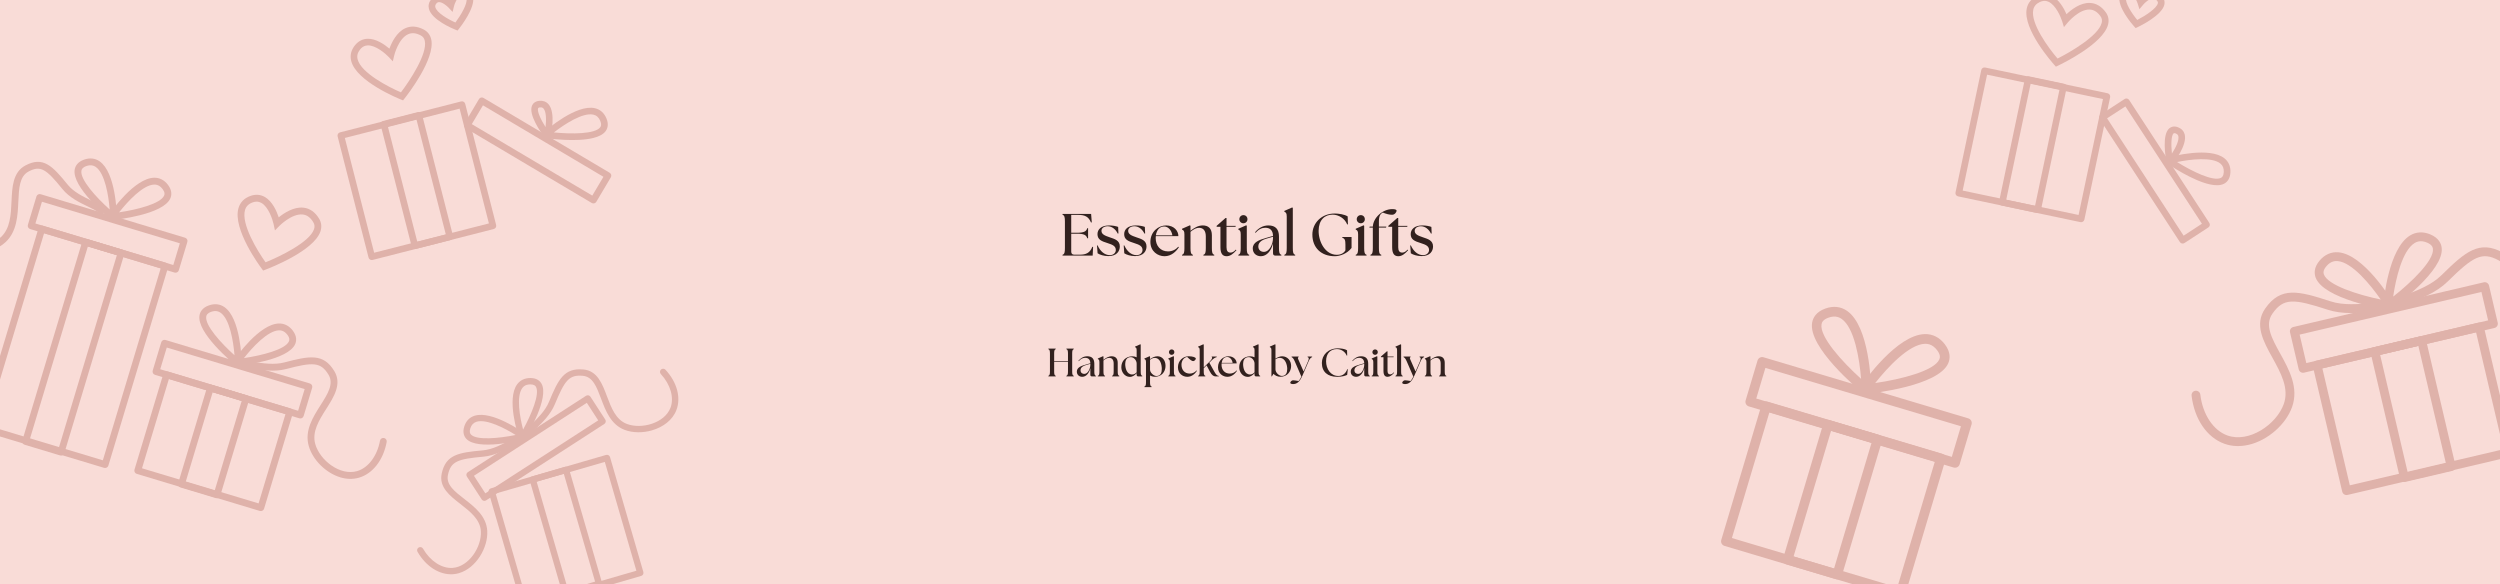 <svg width="1511" height="353" viewBox="0 0 1511 353" fill="none" xmlns="http://www.w3.org/2000/svg">
<g clip-path="url(#clip0_2085_1843)">
<rect width="1511" height="353" fill="#F9DCD7"/>
<path d="M660.408 154.5H642.192V153.996C643.38 153.6 643.632 152.52 643.632 149.928V133.872C643.632 131.28 643.38 130.2 642.192 129.804V129.3H659.472L659.868 134.376L659.4 134.484C657.96 130.956 655.692 129.876 651.66 129.876H647.448V140.676H650.904C655.296 140.676 656.556 139.812 657.132 137.94H657.636V143.988H657.132C656.556 142.116 655.296 141.252 650.904 141.252H647.448V152.124C647.448 153.276 648.096 153.924 649.248 153.924H652.704C656.34 153.924 658.824 152.844 660.192 149.172L660.66 149.244L660.408 154.5ZM669.866 154.788C667.238 154.788 664.754 153.996 663.386 153.096L663.026 148.38L663.386 148.308C664.934 151.764 667.526 154.176 670.73 154.212C672.962 154.248 674.402 152.772 674.402 151.116C674.402 148.812 672.566 147.912 669.434 146.94C665.654 145.788 663.314 144.744 663.314 141.504C663.314 138.768 665.438 136.248 670.334 136.248C672.386 136.248 674.582 136.644 675.806 137.148L675.986 141.108L675.554 141.18C674.33 138.624 672.098 136.752 669.47 136.752C667.202 136.752 665.726 137.94 665.726 139.488C665.726 141.504 667.526 142.368 670.766 143.448C673.646 144.42 676.814 145.284 676.814 148.956C676.814 151.692 675.086 154.788 669.866 154.788ZM686.003 154.788C683.375 154.788 680.891 153.996 679.523 153.096L679.163 148.38L679.523 148.308C681.071 151.764 683.663 154.176 686.867 154.212C689.099 154.248 690.539 152.772 690.539 151.116C690.539 148.812 688.703 147.912 685.571 146.94C681.791 145.788 679.451 144.744 679.451 141.504C679.451 138.768 681.575 136.248 686.471 136.248C688.523 136.248 690.719 136.644 691.943 137.148L692.123 141.108L691.691 141.18C690.467 138.624 688.235 136.752 685.607 136.752C683.339 136.752 681.863 137.94 681.863 139.488C681.863 141.504 683.663 142.368 686.903 143.448C689.783 144.42 692.951 145.284 692.951 148.956C692.951 151.692 691.223 154.788 686.003 154.788ZM703.832 154.86C699.836 154.86 695.3 152.016 695.3 146.184C695.3 140.064 700.088 136.248 704.768 136.248C709.628 136.248 712.22 139.596 712.22 142.728H698.576C698.54 143.124 698.504 143.484 698.504 143.88C698.504 148.596 701.384 151.944 705.956 151.944C708.62 151.944 710.672 150.792 712.184 149.1L712.508 149.46C710.852 151.98 708.008 154.86 703.832 154.86ZM698.612 142.224H708.584C708.116 139.272 706.136 136.932 703.652 136.896C700.592 136.86 699.044 139.416 698.612 142.224ZM714.422 154.5V153.996C715.61 153.6 715.862 152.52 715.862 149.928V141.648C715.862 139.524 715.322 139.164 714.422 138.768V138.264L719.174 136.176L719.534 136.464V139.488C721.514 137.868 724.106 136.248 726.914 136.248C730.226 136.248 732.458 137.976 732.458 142.188V149.928C732.458 152.52 732.71 153.6 733.898 153.996V154.5H727.346V153.996C728.534 153.6 728.786 152.52 728.786 149.928V142.836C728.786 139.596 727.382 137.688 724.718 137.688C723.026 137.688 721.478 138.516 719.534 140.1V149.928C719.534 152.52 719.786 153.6 720.974 153.996V154.5H714.422ZM741.381 154.86C738.933 154.86 737.637 153.312 737.637 149.424V137.076H735.333V136.5L740.733 131.748H741.309V136.5H746.889L746.745 137.076H741.309V149.46C741.309 151.692 742.137 152.664 743.721 152.664C744.513 152.664 745.737 152.34 746.925 150.864L747.285 151.224C745.377 153.42 743.541 154.86 741.381 154.86ZM748.453 154.5V153.996C749.641 153.6 749.893 152.52 749.893 149.928V141.648C749.893 139.524 749.353 139.164 748.453 138.768V138.264L753.205 136.176L753.565 136.464V149.928C753.565 152.52 753.817 153.6 755.005 153.996V154.5H748.453ZM751.513 134.952C750.145 134.952 749.065 133.872 749.065 132.504C749.065 131.1 750.145 130.02 751.513 130.02C752.953 130.02 753.961 131.1 753.961 132.504C753.961 133.872 752.881 134.952 751.513 134.952ZM770.854 154.5C769.918 154.5 769.414 153.996 769.414 153.06V147.12C768.406 151.296 765.814 154.86 762.07 154.86C759.406 154.86 757.174 153.168 757.174 150.144C757.174 146.436 760.954 144.996 765.418 143.736L769.414 142.584C769.342 139.02 767.398 137.652 764.734 137.652C762.718 137.652 760.738 138.516 758.902 140.712L758.542 140.388C760.558 137.904 763.33 136.248 766.606 136.248C770.962 136.248 773.014 138.588 773.014 142.98V149.928C773.014 152.52 773.266 153.6 774.454 153.996V154.5H770.854ZM760.522 148.884C760.522 151.26 762.214 152.232 763.87 152.232C767.398 152.232 769.378 147.264 769.414 144.024V143.088L765.562 144.204C763.87 144.672 760.522 145.896 760.522 148.884ZM776.264 154.5V153.996C777.452 153.6 777.704 152.52 777.704 149.928V130.848C777.704 128.724 777.164 128.364 776.264 127.968V127.464L781.016 125.376L781.376 125.664V149.928C781.376 152.52 781.628 153.6 782.816 153.996V154.5H776.264ZM806.766 154.86C798.486 154.86 793.194 149.676 793.194 141.792C793.194 134.88 798.63 129.048 806.73 129.048C808.962 129.048 812.67 129.552 814.542 130.812L814.686 135.564L814.254 135.672C812.778 131.964 808.998 129.732 805.398 129.732C800.682 129.732 797.046 132.9 796.974 139.416C796.902 146.22 801.042 153.996 807.954 153.996C810.222 153.996 812.274 153.06 813.174 151.26V147.984C813.174 145.176 812.85 144.168 811.302 143.736V143.232H816.882V149.856C814.182 153.384 809.754 154.86 806.766 154.86ZM819.399 154.5V153.996C820.587 153.6 820.839 152.52 820.839 149.928V141.648C820.839 139.524 820.299 139.164 819.399 138.768V138.264L824.151 136.176L824.511 136.464V149.928C824.511 152.52 824.763 153.6 825.951 153.996V154.5H819.399ZM822.459 134.952C821.091 134.952 820.011 133.872 820.011 132.504C820.011 131.1 821.091 130.02 822.459 130.02C823.899 130.02 824.907 131.1 824.907 132.504C824.907 133.872 823.827 134.952 822.459 134.952ZM828.299 154.5V153.996C829.487 153.6 829.739 152.52 829.739 149.928V137.544H827.651L827.831 136.968H829.739C829.991 131.676 835.499 126.384 841.547 126.384C843.059 126.384 844.103 126.672 844.103 127.392C844.103 128.148 843.023 129.804 841.403 129.804C839.567 129.804 837.983 129.336 835.751 128.472C834.743 129.012 833.411 129.984 833.411 133.692V136.968H837.911L837.731 137.544H833.411V149.928C833.411 152.52 833.663 153.6 834.851 153.996V154.5H828.299ZM845.163 154.86C842.715 154.86 841.419 153.312 841.419 149.424V137.076H839.115V136.5L844.515 131.748H845.091V136.5H850.671L850.527 137.076H845.091V149.46C845.091 151.692 845.919 152.664 847.503 152.664C848.295 152.664 849.519 152.34 850.707 150.864L851.067 151.224C849.159 153.42 847.323 154.86 845.163 154.86ZM859.183 154.788C856.555 154.788 854.071 153.996 852.703 153.096L852.343 148.38L852.703 148.308C854.251 151.764 856.843 154.176 860.047 154.212C862.279 154.248 863.719 152.772 863.719 151.116C863.719 148.812 861.883 147.912 858.751 146.94C854.971 145.788 852.631 144.744 852.631 141.504C852.631 138.768 854.755 136.248 859.651 136.248C861.703 136.248 863.899 136.644 865.123 137.148L865.303 141.108L864.871 141.18C863.647 138.624 861.415 136.752 858.787 136.752C856.519 136.752 855.043 137.94 855.043 139.488C855.043 141.504 856.843 142.368 860.083 143.448C862.963 144.42 866.131 145.284 866.131 148.956C866.131 151.692 864.403 154.788 859.183 154.788Z" fill="#32211E"/>
<path d="M633.628 227.5V227.164C634.42 226.9 634.588 226.18 634.588 224.452V213.748C634.588 212.02 634.42 211.3 633.628 211.036V210.7H638.092V211.036C637.3 211.3 637.132 212.02 637.132 213.748V218.38H645.484V213.748C645.484 212.02 645.316 211.3 644.524 211.036V210.7H648.988V211.036C648.196 211.3 648.028 212.02 648.028 213.748V224.452C648.028 226.18 648.196 226.9 648.988 227.164V227.5H644.524V227.164C645.316 226.9 645.484 226.18 645.484 224.452V218.812H637.132V224.452C637.132 226.18 637.3 226.9 638.092 227.164V227.5H633.628ZM659.965 227.5C659.341 227.5 659.005 227.164 659.005 226.54V222.58C658.333 225.364 656.605 227.74 654.109 227.74C652.333 227.74 650.845 226.612 650.845 224.596C650.845 222.124 653.365 221.164 656.341 220.324L659.005 219.556C658.957 217.18 657.661 216.268 655.885 216.268C654.541 216.268 653.221 216.844 651.997 218.308L651.757 218.092C653.101 216.436 654.949 215.332 657.133 215.332C660.037 215.332 661.405 216.892 661.405 219.82V224.452C661.405 226.18 661.573 226.9 662.365 227.164V227.5H659.965ZM653.077 223.756C653.077 225.34 654.205 225.988 655.309 225.988C657.661 225.988 658.981 222.676 659.005 220.516V219.892L656.437 220.636C655.309 220.948 653.077 221.764 653.077 223.756ZM663.524 227.5V227.164C664.316 226.9 664.484 226.18 664.484 224.452V218.932C664.484 217.516 664.124 217.276 663.524 217.012V216.676L666.692 215.284L666.932 215.476V217.492C668.252 216.412 669.98 215.332 671.852 215.332C674.06 215.332 675.548 216.484 675.548 219.292V224.452C675.548 226.18 675.716 226.9 676.508 227.164V227.5H672.14V227.164C672.932 226.9 673.1 226.18 673.1 224.452V219.724C673.1 217.564 672.164 216.292 670.388 216.292C669.26 216.292 668.228 216.844 666.932 217.9V224.452C666.932 226.18 667.1 226.9 667.892 227.164V227.5H663.524ZM682.84 227.788C679.792 227.74 677.728 224.932 677.728 221.956C677.728 218.284 680.248 215.356 684.424 215.356C685.432 215.356 686.272 215.596 686.992 215.956V211.732C686.992 210.316 686.632 210.076 686.032 209.812V209.476L689.2 208.084L689.44 208.276V224.452C689.44 226.18 689.608 226.9 690.4 227.164V227.5H687.952C687.328 227.5 686.992 227.164 686.992 226.54V225.532C686.08 226.588 684.64 227.836 682.84 227.788ZM680.08 220.012C680.08 222.292 680.872 226.348 684.328 226.348C685.384 226.348 686.296 225.772 686.992 225.028V219.724C686.992 217.948 685.432 215.86 683.416 215.86C680.776 215.86 680.08 218.116 680.08 220.012ZM698.036 227.716C696.932 227.716 695.924 227.404 695.084 226.924V230.932C695.084 232.66 695.252 233.38 696.044 233.644V233.98H691.676V233.644C692.468 233.38 692.636 232.66 692.636 230.932V218.932C692.636 217.516 692.276 217.276 691.676 217.012V216.676L694.844 215.284L695.084 215.476V217.036C696.356 216.148 697.916 215.332 699.572 215.332C702.548 215.332 704.444 217.828 704.444 221.116C704.444 224.788 701.972 227.716 698.036 227.716ZM695.084 223.492C695.084 225.148 697.22 227.26 698.996 227.26C701.588 227.26 702.188 225.124 702.188 222.94C702.188 220.78 701.468 216.316 697.892 216.316C696.836 216.316 695.924 216.796 695.084 217.444V223.492ZM706.11 227.5V227.164C706.902 226.9 707.07 226.18 707.07 224.452V218.932C707.07 217.516 706.71 217.276 706.11 217.012V216.676L709.278 215.284L709.518 215.476V224.452C709.518 226.18 709.686 226.9 710.478 227.164V227.5H706.11ZM708.15 214.468C707.238 214.468 706.518 213.748 706.518 212.836C706.518 211.9 707.238 211.18 708.15 211.18C709.11 211.18 709.782 211.9 709.782 212.836C709.782 213.748 709.062 214.468 708.15 214.468ZM717.635 227.74C714.683 227.74 711.947 225.676 711.947 221.956C711.947 217.924 715.067 215.332 718.427 215.332C720.995 215.332 722.747 216.028 722.747 216.7C722.747 217.444 721.835 218.26 721.115 218.26C720.443 218.26 719.363 217.516 717.515 215.74C715.427 216.052 714.083 218.116 714.083 220.42C714.083 223.564 716.003 225.796 719.051 225.796C720.827 225.796 722.195 225.028 723.203 223.9L723.419 224.14C722.315 225.82 720.419 227.74 717.635 227.74ZM724.134 227.5V227.164C724.926 226.9 725.094 226.18 725.094 224.452V211.732C725.094 210.316 724.734 210.076 724.134 209.812V209.476L727.302 208.084L727.542 208.276V222.076L731.31 218.332C732.846 216.796 732.822 215.884 732.342 215.716V215.5H735.39V215.836C734.622 216.076 733.686 216.436 732.462 217.66L730.926 219.196L733.782 224.356C734.718 226.036 735.462 227.164 736.614 227.164V227.5H734.694C733.518 227.5 732.414 226.78 731.262 224.62L729.27 220.828L727.542 222.556V224.452C727.542 226.18 727.71 226.9 728.502 227.164V227.5H724.134ZM741.846 227.74C739.182 227.74 736.158 225.844 736.158 221.956C736.158 217.876 739.35 215.332 742.47 215.332C745.71 215.332 747.438 217.564 747.438 219.652H738.342C738.318 219.916 738.294 220.156 738.294 220.42C738.294 223.564 740.214 225.796 743.262 225.796C745.038 225.796 746.406 225.028 747.414 223.9L747.63 224.14C746.526 225.82 744.63 227.74 741.846 227.74ZM738.366 219.316H745.014C744.702 217.348 743.382 215.788 741.726 215.764C739.686 215.74 738.654 217.444 738.366 219.316ZM754.09 227.788C751.042 227.74 748.978 224.932 748.978 221.956C748.978 218.284 751.498 215.356 755.674 215.356C756.682 215.356 757.522 215.596 758.242 215.956V211.732C758.242 210.316 757.882 210.076 757.282 209.812V209.476L760.45 208.084L760.69 208.276V224.452C760.69 226.18 760.858 226.9 761.65 227.164V227.5H759.202C758.578 227.5 758.242 227.164 758.242 226.54V225.532C757.33 226.588 755.89 227.836 754.09 227.788ZM751.33 220.012C751.33 222.292 752.122 226.348 755.578 226.348C756.634 226.348 757.546 225.772 758.242 225.028V219.724C758.242 217.948 756.682 215.86 754.666 215.86C752.026 215.86 751.33 218.116 751.33 220.012ZM773.851 227.716C772.123 227.716 770.587 226.948 769.699 225.94L768.715 227.5H768.451V211.732C768.451 210.316 768.091 210.076 767.491 209.812V209.476L770.659 208.084L770.899 208.276V216.748C772.099 215.98 773.515 215.332 774.883 215.332C778.291 215.332 780.355 218.14 780.355 221.116C780.355 224.788 777.835 227.716 773.851 227.716ZM770.899 223.276C770.899 225.148 772.963 227.212 774.787 227.212C777.331 227.212 778.003 225.124 778.003 222.94C778.003 220.78 776.995 216.292 773.419 216.292C772.531 216.292 771.691 216.628 770.899 217.132V223.276ZM781.583 232.132C780.599 232.156 779.831 231.844 779.831 231.364C779.831 230.908 780.479 229.852 781.607 229.852C782.303 229.852 783.623 230.068 784.871 230.284C785.447 229.66 786.023 228.724 786.551 227.62L782.519 218.308C781.847 216.7 781.199 216.1 780.647 215.836V215.5H784.895V215.836C784.103 216.1 784.463 216.7 785.159 218.284L787.895 224.524L790.583 218.308C791.255 216.7 791.135 216.028 790.319 215.836V215.5H793.055V215.836C792.335 216.1 791.663 216.7 790.967 218.284L787.295 226.78C785.471 230.98 783.791 232.084 781.583 232.132ZM808.201 227.74C802.465 227.74 798.937 224.764 798.937 219.388C798.937 214.54 802.777 210.532 808.657 210.532C810.433 210.532 812.905 210.868 814.153 211.708L814.249 214.876L813.961 214.948C812.977 212.476 810.505 210.988 808.033 210.988C804.193 210.988 801.481 213.532 801.481 218.308C801.481 222.94 804.217 227.236 808.897 227.236C811.585 227.236 813.433 225.604 814.297 223.108L814.609 223.156L814.225 226.588C812.953 227.164 811.129 227.74 808.201 227.74ZM825.504 227.5C824.88 227.5 824.544 227.164 824.544 226.54V222.58C823.872 225.364 822.144 227.74 819.648 227.74C817.872 227.74 816.384 226.612 816.384 224.596C816.384 222.124 818.904 221.164 821.88 220.324L824.544 219.556C824.496 217.18 823.2 216.268 821.424 216.268C820.08 216.268 818.76 216.844 817.536 218.308L817.296 218.092C818.64 216.436 820.488 215.332 822.672 215.332C825.576 215.332 826.944 216.892 826.944 219.82V224.452C826.944 226.18 827.112 226.9 827.904 227.164V227.5H825.504ZM818.616 223.756C818.616 225.34 819.744 225.988 820.848 225.988C823.2 225.988 824.52 222.676 824.544 220.516V219.892L821.976 220.636C820.848 220.948 818.616 221.764 818.616 223.756ZM829.063 227.5V227.164C829.855 226.9 830.023 226.18 830.023 224.452V218.932C830.023 217.516 829.663 217.276 829.063 217.012V216.676L832.231 215.284L832.471 215.476V224.452C832.471 226.18 832.639 226.9 833.431 227.164V227.5H829.063ZM831.103 214.468C830.191 214.468 829.471 213.748 829.471 212.836C829.471 211.9 830.191 211.18 831.103 211.18C832.063 211.18 832.735 211.9 832.735 212.836C832.735 213.748 832.015 214.468 831.103 214.468ZM838.668 227.74C837.036 227.74 836.172 226.708 836.172 224.116V215.884H834.636V215.5L838.236 212.332H838.62V215.5H842.34L842.244 215.884H838.62V224.14C838.62 225.628 839.172 226.276 840.228 226.276C840.756 226.276 841.572 226.06 842.364 225.076L842.604 225.316C841.332 226.78 840.108 227.74 838.668 227.74ZM843.431 227.5V227.164C844.223 226.9 844.391 226.18 844.391 224.452V211.732C844.391 210.316 844.031 210.076 843.431 209.812V209.476L846.599 208.084L846.839 208.276V224.452C846.839 226.18 847.007 226.9 847.799 227.164V227.5H843.431ZM849.247 232.132C848.263 232.156 847.495 231.844 847.495 231.364C847.495 230.908 848.143 229.852 849.271 229.852C849.967 229.852 851.287 230.068 852.535 230.284C853.111 229.66 853.687 228.724 854.215 227.62L850.183 218.308C849.511 216.7 848.863 216.1 848.311 215.836V215.5H852.559V215.836C851.767 216.1 852.127 216.7 852.823 218.284L855.559 224.524L858.247 218.308C858.919 216.7 858.799 216.028 857.983 215.836V215.5H860.719V215.836C859.999 216.1 859.327 216.7 858.631 218.284L854.959 226.78C853.135 230.98 851.455 232.084 849.247 232.132ZM861.172 227.5V227.164C861.964 226.9 862.132 226.18 862.132 224.452V218.932C862.132 217.516 861.772 217.276 861.172 217.012V216.676L864.34 215.284L864.58 215.476V217.492C865.9 216.412 867.628 215.332 869.5 215.332C871.708 215.332 873.196 216.484 873.196 219.292V224.452C873.196 226.18 873.364 226.9 874.156 227.164V227.5H869.788V227.164C870.58 226.9 870.748 226.18 870.748 224.452V219.724C870.748 217.564 869.812 216.292 868.036 216.292C866.908 216.292 865.876 216.844 864.58 217.9V224.452C864.58 226.18 864.748 226.9 865.54 227.164V227.5H861.172Z" fill="#32211E"/>
<path d="M358.719 83.359C348.364 86.004 331.974 83.785 329.629 83.447C328.858 83.341 328.221 82.787 328.001 82.031C327.78 81.275 328.003 80.475 328.602 79.963C330.59 78.203 348.38 62.877 359.545 65.397C362.701 66.107 365.112 68.218 366.498 71.486C368.135 75.309 367.103 77.9 365.942 79.394C364.473 81.298 361.887 82.551 358.732 83.356L358.719 83.359ZM334.79 80.036C345.446 81.102 359.594 81.07 362.755 76.944C363.231 76.327 363.743 75.26 362.79 73.038C361.9 70.952 360.537 69.716 358.639 69.292C352.266 67.848 341.295 74.987 334.787 80.023L334.79 80.036Z" fill="#DFB2AA"/>
<path d="M331.376 83.978C331.376 83.978 331.324 83.992 331.299 83.998C330.542 84.164 329.751 83.87 329.275 83.248C326.874 80.046 319.211 69.182 321.573 63.814C322.088 62.65 323.272 61.191 325.973 60.928C328.217 60.713 330.121 61.425 331.494 62.975C335.937 68.024 333.154 81.018 332.825 82.479C332.654 83.212 332.1 83.793 331.376 83.978ZM325.88 64.987C325.375 65.115 325.276 65.32 325.244 65.41C324.505 67.1 326.701 72.034 329.725 76.812C330.231 72.428 330.174 67.512 328.504 65.611C328.156 65.218 327.604 64.781 326.381 64.9C326.18 64.924 326.022 64.95 325.893 64.983L325.88 64.987Z" fill="#DFB2AA"/>
<path d="M298.426 138.415L225.187 157.116C224.114 157.39 223.026 156.745 222.752 155.671L204.052 82.432C203.778 81.359 204.423 80.272 205.496 79.998L278.735 61.298C279.808 61.024 280.895 61.669 281.169 62.742L299.87 135.981C300.144 137.054 299.499 138.141 298.426 138.415ZM226.136 152.742L295.496 135.032L277.786 65.671L208.425 83.381L226.136 152.742Z" fill="#DFB2AA"/>
<path d="M359.176 122.904C358.685 123.029 358.131 122.964 357.66 122.685L281.399 77.446C280.441 76.878 280.127 75.65 280.699 74.705L289.489 59.888C290.057 58.93 291.285 58.617 292.229 59.188L368.491 104.427C369.449 104.995 369.762 106.223 369.191 107.167L360.401 121.985C360.122 122.456 359.667 122.778 359.176 122.904ZM285.16 75.026L357.981 118.224L364.72 106.863L291.899 63.665L285.16 75.026Z" fill="#DFB2AA"/>
<path d="M272.375 145.067L251.25 150.461C250.177 150.735 249.09 150.09 248.816 149.017L230.06 75.558C229.786 74.485 230.431 73.397 231.504 73.124L252.629 67.73C253.702 67.456 254.789 68.101 255.063 69.174L273.82 142.633C274.093 143.706 273.448 144.793 272.375 145.067ZM252.199 146.087L269.446 141.684L251.68 72.103L234.433 76.507L252.199 146.087Z" fill="#DFB2AA"/>
<path d="M276.54 18.465L275.159 17.909C273.716 17.327 260.987 12.08 259.248 5.377C258.73 3.347 259.186 1.358 260.601 -0.381C261.795 -1.856 263.376 -2.673 265.166 -2.73C267.566 -2.82 269.909 -1.518 271.586 -0.293C272.491 -2.301 274.048 -4.778 276.515 -5.904C277.923 -6.538 280.193 -6.98 283.08 -5.487C284.573 -4.711 285.554 -3.405 285.912 -1.734C287.277 4.693 278.48 16.028 277.483 17.302L276.557 18.475L276.54 18.465ZM264.878 1.323C264.439 1.435 264.065 1.696 263.711 2.144C262.923 3.103 262.988 3.844 263.124 4.374C263.972 7.641 270.509 11.508 275.247 13.617C278.526 9.199 282.663 2.263 281.98 -0.895C281.878 -1.406 281.65 -1.706 281.208 -1.924C280.03 -2.546 279.04 -2.651 278.165 -2.248C276.053 -1.296 274.729 2.416 274.434 3.634L273.558 7.218L271.027 4.532C270.201 3.668 267.383 1.207 265.309 1.282C265.16 1.292 265.011 1.303 264.869 1.339L264.878 1.323Z" fill="#DFB2AA"/>
<path d="M243.606 60.668L242.225 60.112C241.135 59.674 215.491 49.311 212.283 36.91C211.402 33.513 212.176 30.286 214.575 27.332C216.589 24.862 219.119 23.555 222.077 23.434C227.221 23.249 232.421 26.893 235.359 29.393C236.757 25.593 239.733 19.449 244.951 17.07C248.367 15.509 252.113 15.778 256.097 17.846C258.495 19.093 260.075 21.182 260.651 23.871C263.144 35.574 246.449 57.078 244.532 59.495L243.606 60.668ZM220.968 27.614C219.727 27.931 218.637 28.677 217.672 29.86C216.099 31.79 215.601 33.777 216.155 35.894C218.264 44.045 234.627 52.523 242.326 55.817C247.657 48.81 258.426 32.578 256.746 24.703C256.418 23.148 255.626 22.097 254.26 21.386C251.398 19.885 248.906 19.668 246.636 20.702C240.775 23.369 238.291 33.381 238.276 33.482L237.417 37.075L234.886 34.389C232.999 32.392 227.047 27.26 222.246 27.439C221.809 27.454 221.398 27.518 220.997 27.62L220.968 27.614Z" fill="#DFB2AA"/>
<g clip-path="url(#clip1_2085_1843)">
<path d="M62.935 282.775L-11.464 260.361C-12.554 260.032 -13.167 258.88 -12.836 257.781L23.308 137.808C23.639 136.709 24.786 136.087 25.876 136.415L100.276 158.829C101.366 159.158 101.979 160.31 101.647 161.409L65.504 281.382C65.173 282.481 64.025 283.103 62.935 282.775ZM-8.298 256.982L62.162 278.209L97.109 162.208L26.65 140.981L-8.298 256.982Z" fill="#DFB2AA"/>
<path d="M105.515 164.74L18.232 138.445C17.142 138.116 16.529 136.964 16.86 135.865L22.009 118.773C22.34 117.675 23.487 117.053 24.577 117.381L111.861 143.676C112.951 144.005 113.563 145.157 113.232 146.256L108.083 163.348C107.752 164.446 106.605 165.068 105.515 164.74ZM21.398 135.066L104.742 160.175L108.694 147.055L25.351 121.946L21.398 135.066Z" fill="#DFB2AA"/>
<path d="M36.319 275.262L14.859 268.797C13.769 268.468 13.156 267.316 13.488 266.217L49.771 145.78C50.102 144.681 51.249 144.06 52.339 144.388L73.799 150.853C74.889 151.181 75.501 152.333 75.171 153.432L38.887 273.869C38.556 274.968 37.409 275.59 36.319 275.262ZM18.026 265.418L35.545 270.696L70.632 154.231L53.112 148.953L18.026 265.418Z" fill="#DFB2AA"/>
<path d="M66.877 132.984C66.391 132.838 65.961 132.506 65.697 132.051C65.292 131.351 65.325 130.48 65.781 129.823C67.336 127.562 81.343 107.695 93.13 107.419C96.463 107.34 99.374 108.853 101.571 111.782C104.134 115.211 103.742 118.082 102.96 119.868C98.704 129.619 70.835 132.732 67.674 133.051C67.405 133.085 67.131 133.046 66.881 132.971L66.877 132.984ZM94.98 111.789C94.415 111.619 93.822 111.541 93.202 111.556C86.479 111.712 77.26 121.628 72.003 128.333C82.903 126.721 97.033 123.137 99.19 118.213C99.513 117.472 99.772 116.28 98.281 114.285C97.309 112.996 96.227 112.165 94.993 111.793L94.98 111.789Z" fill="#DFB2AA"/>
<path d="M67.981 133.316C67.731 133.241 67.484 133.109 67.276 132.945C64.817 130.933 43.318 112.947 45.144 102.465C45.483 100.531 46.738 97.934 50.768 96.491C54.218 95.263 57.48 95.61 60.215 97.517C69.888 104.258 70.576 128.553 70.637 131.3C70.65 132.113 70.196 132.857 69.476 133.203C69.004 133.437 68.463 133.476 67.977 133.329L67.981 133.316ZM56.263 100.125C55.029 99.753 53.659 99.831 52.145 100.386C49.801 101.225 49.354 102.375 49.218 103.158C48.296 108.454 58.078 119.257 66.29 126.612C65.612 118.118 63.405 104.76 57.887 100.917C57.378 100.562 56.841 100.299 56.276 100.129L56.263 100.125Z" fill="#DFB2AA"/>
<path d="M157.055 308.819L82.656 286.405C81.566 286.077 80.953 284.925 81.284 283.826L98.734 225.904C99.065 224.805 100.212 224.184 101.302 224.512L175.702 246.926C176.792 247.254 177.404 248.406 177.073 249.505L159.624 307.427C159.293 308.526 158.145 309.148 157.055 308.819ZM85.822 283.027L156.282 304.254L172.535 250.304L102.075 229.077L85.822 283.027Z" fill="#DFB2AA"/>
<path d="M180.954 252.841L93.671 226.545C92.581 226.217 91.968 225.065 92.299 223.966L97.449 206.874C97.78 205.775 98.927 205.153 100.017 205.482L187.3 231.777C188.39 232.105 189.003 233.258 188.672 234.356L183.523 251.448C183.192 252.547 182.044 253.169 180.954 252.841ZM96.838 223.167L180.181 248.275L184.134 235.155L100.79 210.047L96.838 223.167Z" fill="#DFB2AA"/>
<path d="M130.524 301.072L109.065 294.607C107.974 294.278 107.362 293.126 107.693 292.027L125.21 233.881C125.541 232.782 126.689 232.16 127.779 232.489L149.238 238.954C150.328 239.282 150.941 240.434 150.61 241.533L133.092 299.679C132.761 300.778 131.614 301.4 130.524 301.072ZM112.231 291.229L129.751 296.507L146.072 242.332L128.552 237.054L112.231 291.229Z" fill="#DFB2AA"/>
<path d="M142.317 221.084C141.831 220.938 141.401 220.606 141.137 220.151C140.731 219.452 140.765 218.581 141.22 217.924C142.775 215.663 156.783 195.796 168.569 195.52C171.902 195.441 174.826 196.957 177.011 199.882C179.573 203.311 179.181 206.183 178.399 207.969C174.144 217.72 146.275 220.833 143.113 221.151C142.845 221.186 142.57 221.146 142.321 221.071L142.317 221.084ZM170.419 199.889C169.854 199.719 169.262 199.642 168.641 199.657C161.906 199.808 152.7 209.728 147.442 216.434C158.342 214.822 172.472 211.237 174.629 206.313C174.952 205.573 175.212 204.38 173.721 202.386C172.748 201.097 171.667 200.265 170.432 199.893L170.419 199.889Z" fill="#DFB2AA"/>
<path d="M143.42 221.417C143.171 221.342 142.924 221.21 142.716 221.046C140.256 219.034 118.758 201.048 120.583 190.565C120.923 188.631 122.178 186.034 126.208 184.592C129.658 183.364 132.919 183.711 135.654 185.618C145.331 192.346 146.029 216.657 146.076 219.401C146.089 220.214 145.636 220.958 144.915 221.304C144.444 221.537 143.902 221.576 143.416 221.43L143.42 221.417ZM131.703 188.225C130.468 187.853 129.098 187.932 127.584 188.486C125.24 189.325 124.793 190.476 124.658 191.258C123.735 196.555 133.517 207.357 141.73 214.712C141.051 206.219 138.844 192.861 133.326 189.018C132.817 188.662 132.281 188.399 131.716 188.229L131.703 188.225Z" fill="#DFB2AA"/>
<path d="M205.67 288.489C196.792 285.815 188.97 277.826 186.613 269.578C183.955 260.286 189.155 252.105 193.735 244.893C198.127 237.97 201.919 231.993 198.526 226.422C193.848 218.746 189.137 218.785 172.881 223.057C165.912 224.886 158.425 223.728 152.403 222.794C149.089 222.287 145.683 221.752 144.524 222.226C143.463 222.657 142.272 222.139 141.848 221.073C141.425 220.007 141.944 218.806 143.005 218.375C145.205 217.492 148.492 217.992 153.049 218.7C158.687 219.576 165.725 220.656 171.853 219.051C187.161 215.027 195.46 213.441 202.033 224.244C206.766 232.024 201.903 239.7 197.19 247.118C192.882 253.907 188.415 260.936 190.556 268.427C193.368 278.256 205.584 287.727 215.84 284.737C222.557 282.79 227.98 275.585 229.662 266.388C229.871 265.267 230.945 264.507 232.057 264.712C233.157 264.914 233.92 265.996 233.711 267.117C231.714 278.025 225.296 286.301 216.962 288.714C213.226 289.798 209.343 289.61 205.653 288.499L205.67 288.489Z" fill="#DFB2AA"/>
<path d="M159.042 163.522L158.123 162.292C157.398 161.323 140.363 138.458 144.153 125.736C145.189 122.25 147.59 119.797 151.275 118.452C154.363 117.332 157.286 117.519 159.953 118.987C164.577 121.564 167.208 127.57 168.46 131.355C171.716 128.726 177.61 124.855 183.468 125.522C187.306 125.956 190.47 128.195 192.86 132.15C194.305 134.534 194.581 137.231 193.654 139.927C189.608 151.647 163.457 161.848 160.482 162.974L159.042 163.522ZM156.749 122.108C155.488 121.728 154.131 121.811 152.652 122.347C150.239 123.223 148.742 124.721 148.101 126.897C145.61 135.258 155.485 151.504 160.502 158.532C168.927 155.15 187.059 146.46 189.775 138.585C190.316 137.03 190.18 135.674 189.357 134.315C187.639 131.458 185.562 129.937 183.014 129.646C176.437 128.892 168.914 136.459 168.846 136.54L166.175 139.273L165.38 135.539C164.785 132.761 162.286 125.033 157.966 122.634C157.574 122.414 157.178 122.252 156.771 122.129L156.749 122.108Z" fill="#DFB2AA"/>
<path d="M-20.796 152.204C-24.368 151.127 -27.397 149.103 -29.538 146.321C-30.227 145.42 -30.062 144.112 -29.164 143.415C-28.267 142.718 -26.968 142.878 -26.28 143.779C-23.382 147.569 -19.097 148.658 -16.02 148.906C-10.076 149.382 -3.531 147.152 0.646 143.226C6.217 138.002 6.594 129.711 6.962 121.691C7.355 113.016 7.763 104.055 15.341 100.013C26.096 94.271 31.769 100.356 40.88 111.577C44.544 116.104 50.302 118.864 54.921 121.078C58.726 122.903 61.467 124.22 62.666 126.184C63.261 127.157 62.96 128.439 61.991 129.042C61.021 129.645 59.75 129.349 59.155 128.375C58.591 127.44 55.684 126.059 53.132 124.828C48.139 122.429 41.929 119.46 37.68 114.209C27.989 102.25 24.57 99.761 17.262 103.668C11.782 106.595 11.459 113.66 11.083 121.85C10.701 130.298 10.253 139.868 3.458 146.254C-1.532 150.931 -9.312 153.598 -16.362 153.034C-17.915 152.913 -19.408 152.636 -20.8 152.217L-20.796 152.204Z" fill="#DFB2AA"/>
</g>
<path d="M1335.84 111.489C1325.38 109.288 1311.65 100.058 1309.7 98.72C1309.05 98.284 1308.73 97.506 1308.86 96.73C1309 95.955 1309.55 95.335 1310.32 95.141C1312.88 94.439 1335.61 88.546 1344.51 95.738C1347.03 97.768 1348.26 100.727 1348.06 104.271C1347.84 108.425 1345.77 110.293 1344.07 111.121C1341.91 112.18 1339.04 112.162 1335.85 111.491L1335.84 111.489ZM1315.84 97.939C1324.92 103.602 1337.63 109.821 1342.29 107.516C1342.99 107.172 1343.92 106.441 1344.05 104.027C1344.17 101.762 1343.49 100.051 1341.98 98.832C1336.9 94.722 1323.9 96.282 1315.84 97.926L1315.84 97.939Z" fill="#DFB2AA"/>
<path d="M1311.03 99.968C1311.03 99.968 1310.98 99.957 1310.95 99.952C1310.2 99.766 1309.62 99.153 1309.47 98.385C1308.73 94.452 1306.65 81.321 1311.14 77.548C1312.12 76.731 1313.82 75.944 1316.36 76.901C1318.47 77.7 1319.86 79.179 1320.41 81.176C1322.17 87.668 1313.93 98.098 1312.99 99.263C1312.52 99.845 1311.76 100.122 1311.03 99.968ZM1314.49 80.502C1313.98 80.395 1313.8 80.534 1313.73 80.602C1312.32 81.791 1312.11 87.188 1312.71 92.81C1315.1 89.099 1317.22 84.664 1316.57 82.221C1316.43 81.715 1316.12 81.078 1314.97 80.645C1314.78 80.578 1314.63 80.532 1314.5 80.504L1314.49 80.502Z" fill="#DFB2AA"/>
<path d="M1257.43 134.256L1183.46 118.688C1182.37 118.46 1181.68 117.401 1181.91 116.317L1197.48 42.349C1197.71 41.265 1198.77 40.575 1199.85 40.803L1273.82 56.371C1274.9 56.599 1275.59 57.658 1275.37 58.742L1259.8 132.71C1259.57 133.794 1258.51 134.484 1257.43 134.256ZM1186.24 115.183L1256.29 129.927L1271.04 59.876L1200.99 45.132L1186.24 115.183Z" fill="#DFB2AA"/>
<path d="M1318.78 147.169C1318.29 147.065 1317.82 146.762 1317.52 146.304L1269.08 72.035C1268.47 71.103 1268.73 69.862 1269.66 69.267L1284.09 59.855C1285.02 59.247 1286.26 59.508 1286.86 60.438L1335.3 134.706C1335.91 135.638 1335.65 136.879 1334.72 137.474L1320.29 146.886C1319.83 147.185 1319.28 147.274 1318.78 147.169ZM1273.52 71.525L1319.78 142.443L1330.84 135.226L1284.58 64.309L1273.52 71.525Z" fill="#DFB2AA"/>
<path d="M1231.12 128.718L1209.78 124.228C1208.7 124 1208.01 122.941 1208.23 121.857L1223.85 47.667C1224.08 46.583 1225.14 45.893 1226.22 46.121L1247.56 50.611C1248.64 50.839 1249.33 51.898 1249.1 52.982L1233.49 127.172C1233.26 128.256 1232.2 128.947 1231.12 128.718ZM1212.56 120.723L1229.98 124.389L1244.77 54.116L1227.35 50.45L1212.56 120.723Z" fill="#DFB2AA"/>
<path d="M1290.77 16.972L1289.77 15.863C1288.74 14.704 1279.63 4.375 1281.03 -2.407C1281.47 -4.457 1282.75 -6.041 1284.79 -6.975C1286.51 -7.772 1288.29 -7.806 1289.92 -7.068C1292.12 -6.088 1293.64 -3.885 1294.61 -2.046C1296.31 -3.447 1298.8 -4.982 1301.51 -4.902C1303.05 -4.85 1305.28 -4.244 1307.21 -1.629C1308.21 -0.274 1308.51 1.331 1308.1 2.988C1306.48 9.358 1293.58 15.642 1292.13 16.345L1290.78 16.988L1290.77 16.972ZM1287.88 -3.558C1287.43 -3.652 1286.98 -3.583 1286.47 -3.337C1285.33 -2.825 1285.07 -2.131 1284.95 -1.596C1284.27 1.71 1288.43 8.067 1291.75 12.052C1296.64 9.536 1303.42 5.14 1304.2 2.005C1304.33 1.501 1304.26 1.131 1303.96 0.741C1303.18 -0.337 1302.34 -0.869 1301.37 -0.895C1299.06 -0.973 1296.23 1.773 1295.43 2.736L1293.06 5.564L1291.97 2.036C1291.61 0.897 1290.17 -2.556 1288.28 -3.405C1288.14 -3.461 1288 -3.518 1287.86 -3.548L1287.88 -3.558Z" fill="#DFB2AA"/>
<path d="M1242.58 40.292L1241.59 39.183C1240.8 38.309 1222.37 17.685 1224.97 5.142C1225.68 1.705 1227.8 -0.848 1231.26 -2.439C1234.16 -3.765 1237 -3.82 1239.71 -2.623C1244.41 -0.517 1247.46 5.049 1249 8.589C1251.93 5.798 1257.31 1.599 1263.04 1.769C1266.8 1.878 1270.04 3.773 1272.7 7.388C1274.3 9.566 1274.8 12.138 1274.13 14.806C1271.19 26.406 1246.72 38.326 1243.93 39.648L1242.58 40.292ZM1236.87 0.637C1235.62 0.374 1234.31 0.562 1232.92 1.197C1230.66 2.234 1229.33 3.796 1228.9 5.94C1227.19 14.185 1238.12 29.018 1243.58 35.374C1251.45 31.441 1268.29 21.635 1270.26 13.827C1270.65 12.287 1270.4 10.995 1269.49 9.753C1267.59 7.143 1265.44 5.847 1262.95 5.772C1256.52 5.577 1249.87 13.463 1249.81 13.546L1247.45 16.39L1246.36 12.862C1245.55 10.237 1242.48 3.005 1238.09 1.045C1237.69 0.866 1237.3 0.741 1236.89 0.656L1236.87 0.637Z" fill="#DFB2AA"/>
<path d="M1147.86 361.448L1042.3 329.949C1040.75 329.488 1039.87 327.865 1040.34 326.317L1064.68 244.713C1065.15 243.164 1066.77 242.287 1068.31 242.748L1173.88 274.247C1175.43 274.709 1176.3 276.331 1175.84 277.88L1151.49 359.484C1151.03 361.032 1149.41 361.91 1147.86 361.448ZM1046.76 325.186L1146.74 355.017L1169.42 279.01L1069.44 249.179L1046.76 325.186Z" fill="#DFB2AA"/>
<path d="M1180.79 282.571L1057.01 245.638C1055.47 245.177 1054.59 243.553 1055.06 242.004L1062.25 217.899C1062.71 216.35 1064.33 215.471 1065.88 215.932L1189.65 252.865C1191.2 253.326 1192.07 254.949 1191.61 256.499L1184.42 280.604C1183.96 282.153 1182.34 283.032 1180.79 282.571ZM1061.48 240.87L1179.67 276.136L1185.19 257.633L1067 222.367L1061.48 240.87Z" fill="#DFB2AA"/>
<path d="M1109.58 350.025L1079.62 341.087C1078.1 340.633 1077.24 339.021 1077.7 337.479L1102.06 255.853C1102.52 254.311 1104.12 253.432 1105.64 253.886L1135.6 262.824C1137.12 263.278 1137.97 264.89 1137.51 266.432L1113.16 348.058C1112.7 349.6 1111.1 350.479 1109.58 350.025ZM1084.03 336.332L1108.49 343.629L1131.18 267.579L1106.73 260.282L1084.03 336.332Z" fill="#DFB2AA"/>
<path d="M1126.09 238.073C1125.4 237.866 1124.78 237.396 1124.4 236.753C1123.82 235.762 1123.86 234.53 1124.5 233.601C1126.7 230.403 1146.55 202.304 1163.38 201.922C1168.14 201.812 1172.33 203.959 1175.47 208.099C1179.16 212.952 1178.62 217.014 1177.52 219.541C1171.52 233.333 1131.74 237.72 1127.23 238.168C1126.85 238.217 1126.46 238.161 1126.1 238.055L1126.09 238.073ZM1166.05 208.124C1165.24 207.882 1164.39 207.773 1163.51 207.794C1153.91 208.009 1140.82 222.032 1133.37 231.515C1148.92 229.261 1169.08 224.18 1172.12 217.215C1172.57 216.168 1172.93 214.48 1170.79 211.658C1169.39 209.833 1167.83 208.656 1166.07 208.129L1166.05 208.124Z" fill="#DFB2AA"/>
<path d="M1127.21 238.408C1126.86 238.303 1126.52 238.119 1126.23 237.889C1122.78 235.066 1092.69 209.827 1095.25 195.005C1095.72 192.27 1097.48 188.593 1103.12 186.523C1107.96 184.743 1112.52 185.227 1116.36 187.881C1129.9 197.309 1130.87 231.646 1130.94 235.521C1130.96 236.668 1130.32 237.723 1129.31 238.218C1128.65 238.551 1127.89 238.611 1127.21 238.408ZM1110.81 191.632C1109.08 191.117 1107.16 191.238 1105.04 192.033C1101.76 193.236 1101.13 194.865 1100.94 195.971C1099.65 203.46 1113.35 218.643 1124.84 228.969C1123.9 216.977 1120.81 198.124 1113.08 192.739C1112.37 192.241 1111.62 191.874 1110.83 191.638L1110.81 191.632Z" fill="#DFB2AA"/>
<path d="M316.127 266.274C315.893 266.342 315.633 266.364 315.371 266.334C314.629 266.257 314.001 265.748 313.767 265.032C312.96 262.621 306.091 241.235 312.522 232.339C314.338 229.819 317.098 228.487 320.505 228.469C324.5 228.453 326.393 230.336 327.289 231.91C332.129 240.461 318.771 262.889 317.239 265.42C316.987 265.839 316.582 266.142 316.127 266.274ZM318.459 232.584C317.291 232.923 316.361 233.578 315.64 234.585C311.971 239.676 314.147 252.003 316.165 259.605C321.105 250.622 326.386 238.126 323.935 233.813C323.576 233.173 322.821 232.316 320.503 232.323C319.758 232.327 319.065 232.421 318.451 232.6L318.459 232.584Z" fill="#DFB2AA"/>
<path d="M316.994 265.637C316.994 265.637 316.945 265.651 316.921 265.659C314.048 266.372 288.619 272.419 281.875 265.258C280.628 263.945 279.407 261.575 280.598 257.774C281.616 254.528 283.715 252.298 286.671 251.321C286.794 251.285 286.93 251.246 287.053 251.21C297.542 248.168 315.546 260.781 317.585 262.25C318.191 262.685 318.489 263.436 318.342 264.17C318.2 264.875 317.687 265.45 316.998 265.649L316.994 265.637ZM288.132 254.884C288.046 254.909 287.96 254.934 287.874 254.959C286.099 255.554 284.913 256.841 284.25 258.921C283.554 261.117 284.158 262.097 284.659 262.63C288.066 266.24 301.58 264.938 311.656 262.906C305.074 258.782 294.129 253.131 288.128 254.872L288.132 254.884Z" fill="#DFB2AA"/>
<path d="M394.111 260.094C388.528 261.713 382.449 261.669 377.585 259.837C369.205 256.686 366.052 248.297 363.268 240.905C360.597 233.811 358.3 227.686 352.262 227.138C343.948 226.374 341.318 229.901 335.347 244.338C332.793 250.515 327.72 255.456 323.643 259.416C321.408 261.593 319.089 263.847 318.797 264.955C318.521 265.979 317.468 266.577 316.442 266.303C315.416 266.029 314.818 264.979 315.094 263.956C315.666 261.836 317.889 259.663 320.979 256.667C324.795 252.955 329.559 248.33 331.805 242.881C337.434 229.287 340.91 222.244 352.619 223.313C361.055 224.083 364.002 231.946 366.859 239.544C369.479 246.506 372.178 253.697 378.929 256.244C387.804 259.584 401.684 255.731 405.238 246.473C407.561 240.417 405.276 232.401 399.398 226.065C398.68 225.29 398.729 224.079 399.507 223.362C400.286 222.644 401.499 222.691 402.217 223.466C409.182 230.975 411.717 240.314 408.821 247.839C406.448 254.043 400.613 258.195 394.095 260.085L394.111 260.094Z" fill="#DFB2AA"/>
<path d="M277.395 346.421C276.202 346.767 274.974 346.99 273.703 347.066C265.637 347.572 257.453 342.383 252.346 333.511C251.816 332.602 252.139 331.418 253.055 330.9C253.968 330.37 255.154 330.69 255.672 331.603C259.988 339.083 266.966 343.651 273.46 343.242C283.382 342.61 291.198 330.535 290.644 321.087C290.225 313.898 284.136 309.179 278.265 304.609C271.847 299.626 265.205 294.469 266.968 286.209C269.425 274.731 277.203 273.511 291.885 272.19C297.772 271.665 303.603 268.512 308.307 265.977C312.088 263.937 314.818 262.454 317.03 262.543C318.094 262.58 318.913 263.473 318.874 264.534C318.835 265.595 317.939 266.413 316.875 266.376C315.714 266.327 312.881 267.867 310.14 269.353C305.137 272.054 298.913 275.414 292.233 276.009C276.641 277.409 272.483 278.841 270.744 287.001C269.476 292.924 274.653 296.938 280.639 301.581C286.885 306.428 293.971 311.921 294.494 320.847C295.083 330.923 287.794 343.391 277.403 346.405L277.395 346.421Z" fill="#DFB2AA"/>
<path d="M387.531 348.085L317.869 368.292C316.848 368.588 315.786 368.006 315.491 366.988L295.346 297.541C295.051 296.524 295.636 295.463 296.657 295.167L366.32 274.96C367.34 274.664 368.402 275.246 368.698 276.264L388.842 345.711C389.137 346.729 388.552 347.789 387.531 348.085ZM318.646 364.079L384.62 344.942L365.542 279.173L299.568 298.31L318.646 364.079Z" fill="#DFB2AA"/>
<path d="M293.297 302.654C292.509 302.883 291.622 302.582 291.145 301.856L282.176 288.031C281.905 287.604 281.809 287.088 281.918 286.591C282.027 286.094 282.328 285.661 282.753 285.378L354.201 239.202C355.087 238.626 356.28 238.878 356.856 239.761L365.826 253.586C366.096 254.013 366.193 254.53 366.084 255.026C365.975 255.523 365.674 255.956 365.249 256.239L293.8 302.415C293.642 302.514 293.465 302.592 293.293 302.642L293.297 302.654ZM286.452 287.561L293.331 298.179L361.556 254.08L354.677 243.463L286.452 287.561Z" fill="#DFB2AA"/>
<path d="M362.578 354.672L342.485 360.5C341.464 360.796 340.402 360.214 340.107 359.196L320.133 290.337C319.838 289.32 320.424 288.26 321.444 287.963L341.537 282.135C342.558 281.839 343.62 282.421 343.915 283.439L363.889 352.298C364.185 353.315 363.599 354.375 362.578 354.672ZM343.263 356.287L359.667 351.529L340.76 286.348L324.356 291.106L343.263 356.287Z" fill="#DFB2AA"/>
<g clip-path="url(#clip2_2085_1843)">
<path d="M1516.94 276.119L1418.85 299.136C1417.41 299.474 1415.98 298.584 1415.64 297.144L1397.84 221.27C1397.5 219.831 1398.39 218.396 1399.82 218.059L1497.92 195.041C1499.35 194.704 1500.79 195.594 1501.13 197.034L1518.93 272.907C1519.27 274.347 1518.38 275.781 1516.94 276.119ZM1420.23 293.323L1513.12 271.524L1496.54 200.855L1403.64 222.653L1420.23 293.323Z" fill="#DFB2AA"/>
<path d="M1507.64 198.233L1392.56 225.236C1391.12 225.574 1389.69 224.684 1389.35 223.244L1384.09 200.85C1383.76 199.41 1384.64 197.975 1386.08 197.638L1501.16 170.634C1502.6 170.297 1504.03 171.187 1504.37 172.627L1509.62 195.021C1509.96 196.461 1509.07 197.895 1507.64 198.233ZM1393.93 219.423L1503.82 193.638L1499.78 176.448L1389.9 202.233L1393.93 219.423Z" fill="#DFB2AA"/>
<path d="M1482.12 284.601L1453.83 291.24C1452.39 291.577 1450.96 290.687 1450.62 289.247L1432.75 213.079C1432.41 211.639 1433.29 210.205 1434.73 209.868L1463.03 203.228C1464.46 202.891 1465.9 203.781 1466.23 205.221L1484.11 281.389C1484.44 282.829 1483.56 284.263 1482.12 284.601ZM1455.2 285.427L1478.3 280.006L1461.65 209.042L1438.55 214.462L1455.2 285.427Z" fill="#DFB2AA"/>
<path d="M1443.69 187.763C1443.05 187.914 1442.35 187.821 1441.76 187.484C1440.85 186.965 1440.32 185.971 1440.41 184.944C1440.7 181.418 1443.61 150.209 1456.68 142.292C1460.37 140.053 1464.64 139.857 1468.98 141.711C1474.08 143.883 1475.49 147.339 1475.76 149.837C1477.28 163.464 1447.97 184.927 1444.62 187.323C1444.35 187.535 1444.01 187.669 1443.68 187.746L1443.69 187.763ZM1461.58 145.974C1460.83 146.148 1460.12 146.445 1459.43 146.862C1451.97 151.375 1448.02 168.39 1446.44 179.265C1457.65 170.448 1471.22 157.31 1470.46 150.423C1470.34 149.389 1469.86 147.891 1466.9 146.628C1464.97 145.817 1463.22 145.588 1461.59 145.97L1461.58 145.974Z" fill="#DFB2AA"/>
<path d="M1445.16 187.418C1444.83 187.495 1444.47 187.507 1444.13 187.458C1440.06 186.801 1404.28 180.611 1399.56 167.736C1398.69 165.359 1398.43 161.652 1402.02 157.44C1405.11 153.843 1409 152.125 1413.3 152.488C1428.52 153.747 1445 180.427 1446.84 183.454C1447.38 184.352 1447.35 185.475 1446.77 186.327C1446.39 186.891 1445.8 187.285 1445.16 187.435L1445.16 187.418ZM1410.53 157.952C1408.9 158.334 1407.41 159.305 1406.07 160.902C1403.98 163.351 1404.22 164.923 1404.57 165.883C1406.96 172.388 1424.93 178.127 1438.91 181.032C1432.66 171.994 1421.55 158.514 1412.87 157.788C1412.06 157.72 1411.29 157.773 1410.55 157.948L1410.53 157.952Z" fill="#DFB2AA"/>
<path d="M1558.42 222.058C1546.72 224.805 1532.77 220.958 1524.79 213.26C1515.8 204.608 1516.36 192.123 1516.85 181.119C1517.31 170.56 1517.71 161.444 1510.3 157.418C1500.08 151.872 1494.81 154.957 1479.3 170.218C1472.67 176.752 1463.49 180.297 1456.12 183.143C1452.07 184.716 1447.89 186.318 1446.9 187.595C1445.98 188.761 1444.31 188.952 1443.15 188.036C1441.98 187.12 1441.79 185.445 1442.7 184.279C1444.6 181.874 1448.62 180.309 1454.2 178.158C1461.1 175.495 1469.71 172.158 1475.56 166.394C1490.16 152.022 1498.46 144.895 1512.83 152.706C1523.17 158.332 1522.67 170.035 1522.16 181.354C1521.71 191.71 1521.23 202.437 1528.47 209.412C1537.98 218.564 1557.83 221.228 1567.42 211.29C1573.7 204.784 1575.16 193.242 1571.1 181.894C1570.62 180.508 1571.33 178.967 1572.71 178.478C1574.08 177.993 1575.64 178.708 1576.13 180.093C1580.93 193.553 1579.06 206.93 1571.26 215.003C1567.76 218.624 1563.27 220.921 1558.41 222.063L1558.42 222.058Z" fill="#DFB2AA"/>
<path d="M1359.1 268.829C1354.24 269.971 1349.22 269.922 1344.46 268.222C1333.89 264.46 1326.27 253.31 1324.59 239.136C1324.41 237.677 1325.46 236.332 1326.92 236.172C1328.38 235.995 1329.72 237.035 1329.88 238.515C1331.3 250.481 1337.73 260.174 1346.26 263.206C1359.27 267.838 1375.86 256.625 1380.31 244.198C1383.69 234.728 1378.5 225.351 1373.48 216.262C1367.99 206.349 1362.33 196.092 1369.1 186.452C1378.5 173.062 1389.09 175.756 1408.58 182.127C1416.4 184.686 1425.57 183.833 1432.94 183.165C1438.9 182.61 1443.19 182.224 1445.96 183.532C1447.3 184.17 1447.86 185.76 1447.24 187.095C1446.6 188.433 1445.01 188.989 1443.68 188.368C1442.24 187.681 1437.77 188.09 1433.44 188.483C1425.57 189.213 1415.79 190.117 1406.93 187.219C1386.25 180.45 1380.15 180.014 1373.47 189.542C1368.63 196.445 1373.04 204.432 1378.15 213.682C1383.49 223.338 1389.52 234.275 1385.33 246.002C1381.61 256.43 1370.83 266.096 1359.12 268.843L1359.1 268.829Z" fill="#DFB2AA"/>
</g>
</g>
<defs>
<clipPath id="clip0_2085_1843">
<rect width="1511" height="353" fill="white"/>
</clipPath>
<clipPath id="clip1_2085_1843">
<rect width="288" height="186" fill="white" transform="translate(-6.846 68) rotate(16.766)"/>
</clipPath>
<clipPath id="clip2_2085_1843">
<rect width="259" height="145" fill="white" transform="translate(1309.5 176.168) rotate(-13.206)"/>
</clipPath>
</defs>
</svg>
